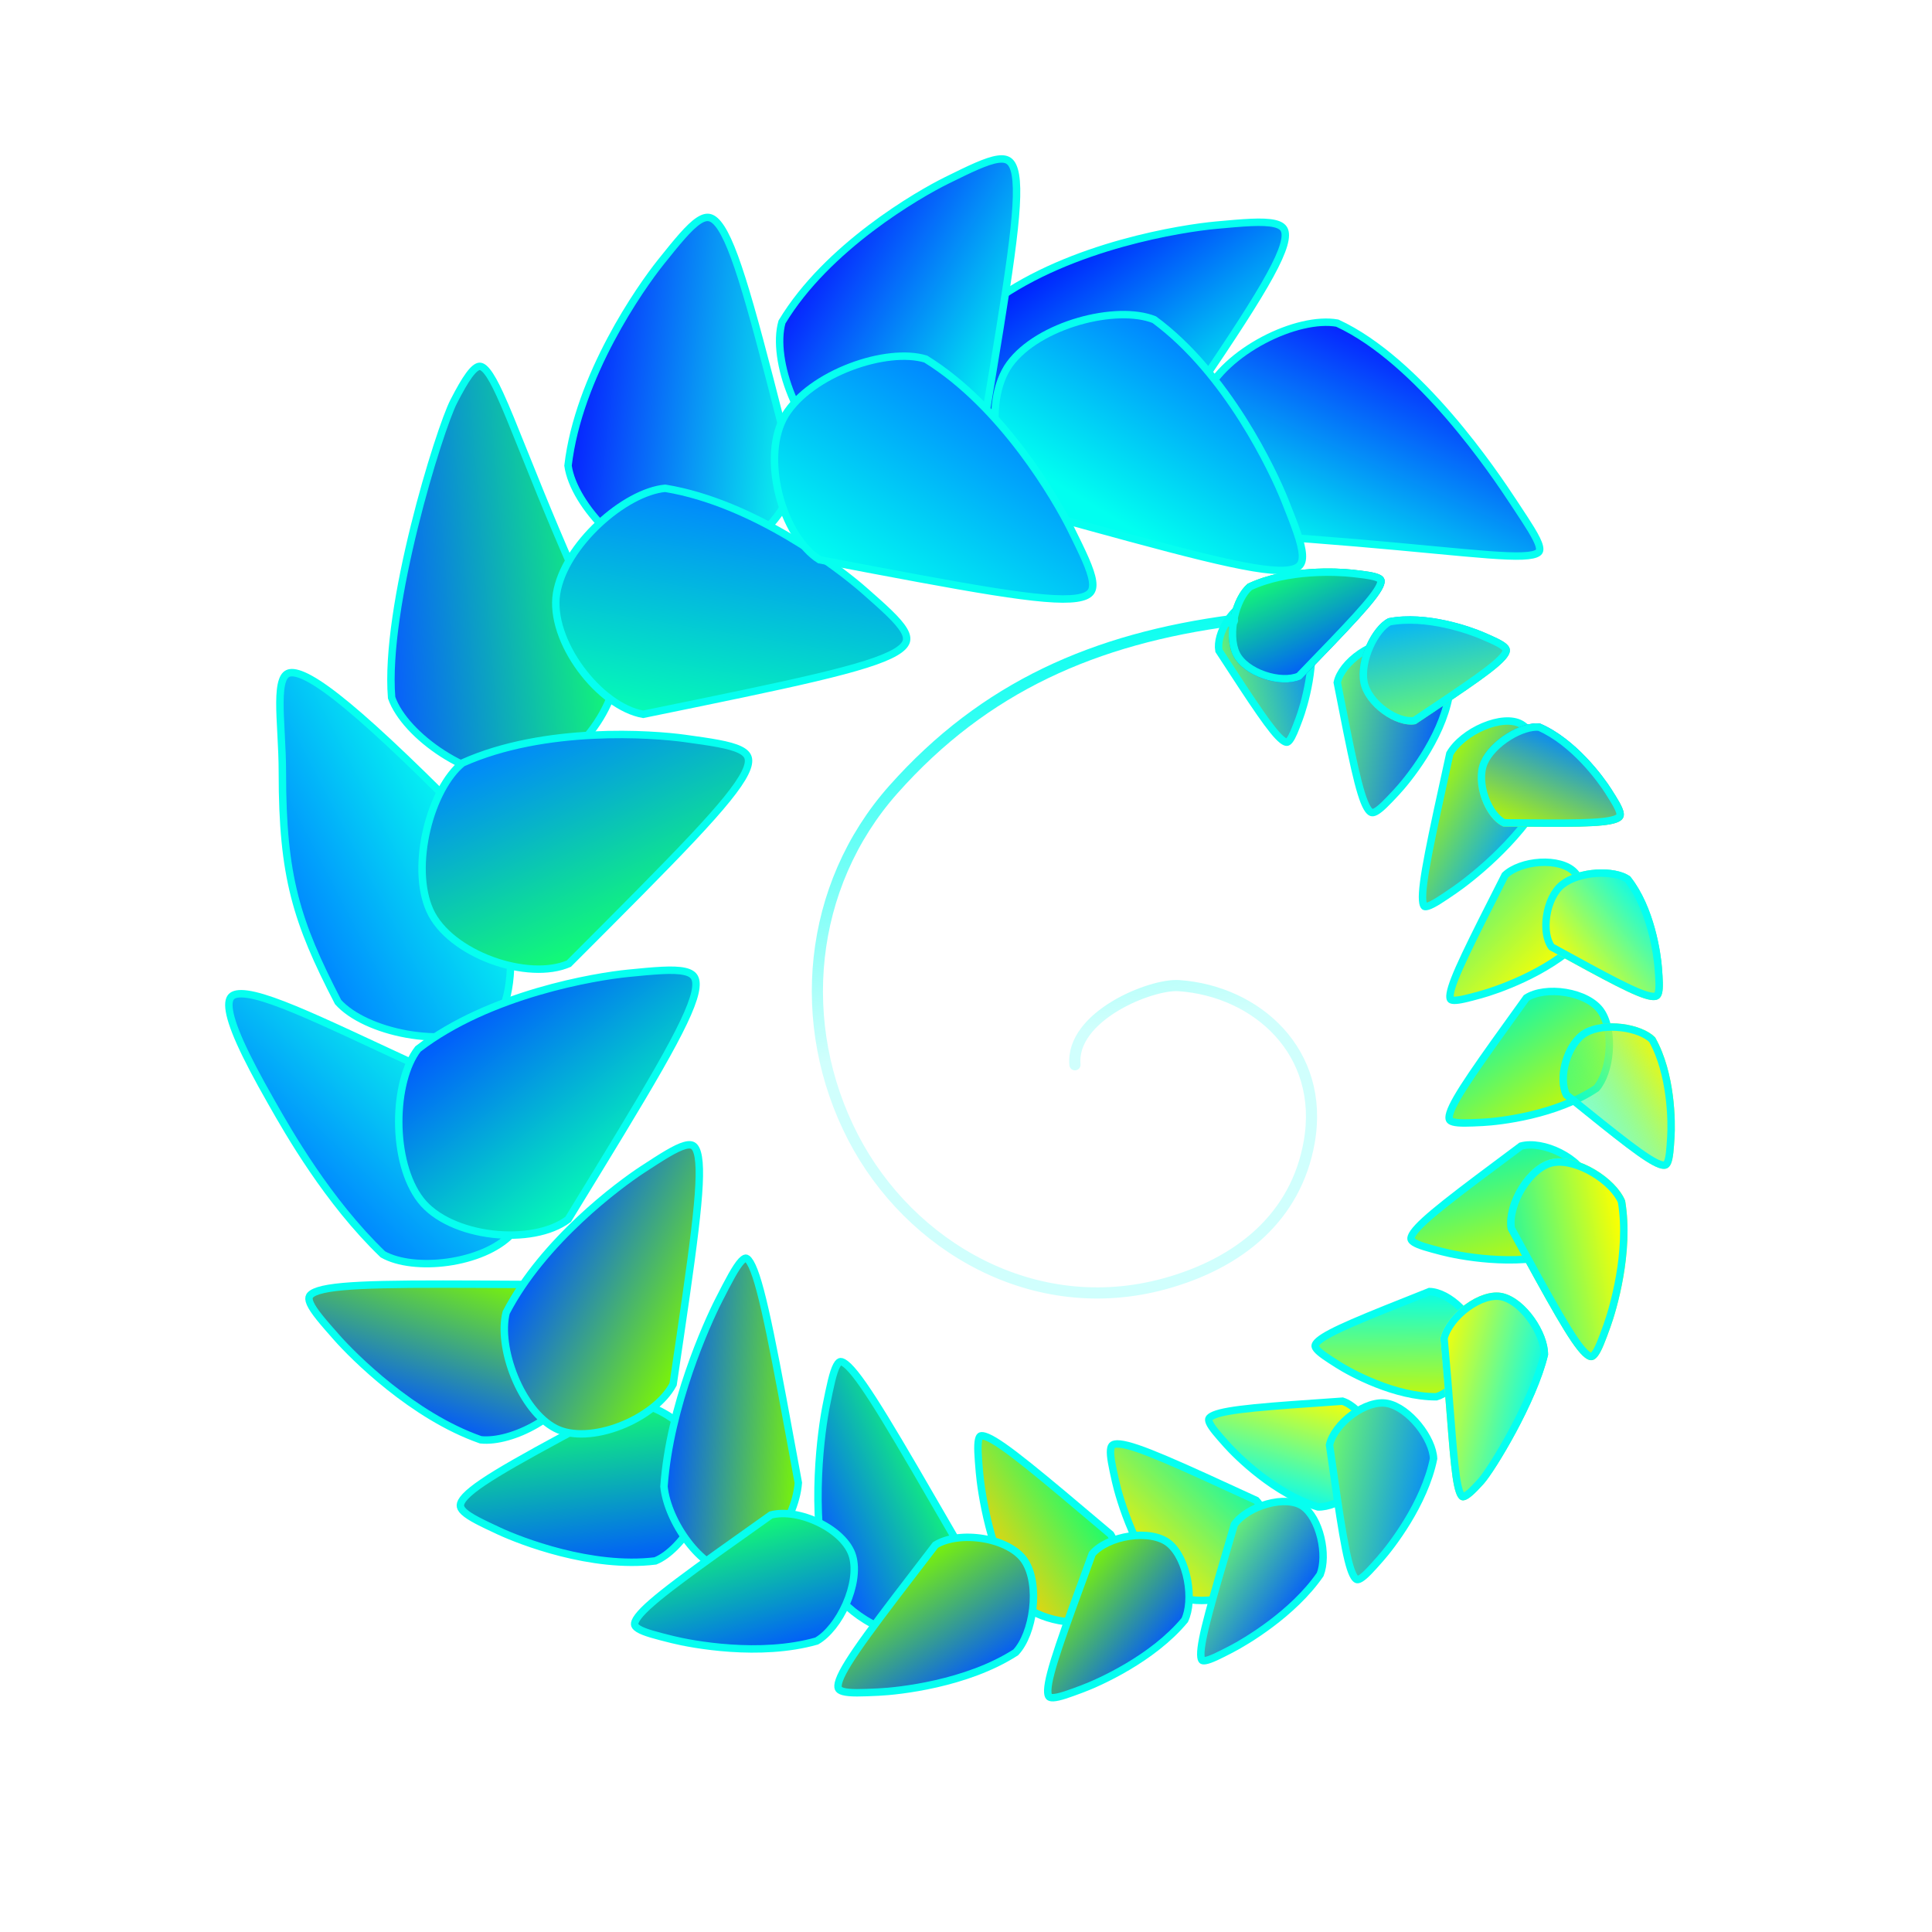 <svg width="520" height="520" viewBox="0 0 520 520" fill="none" xmlns="http://www.w3.org/2000/svg">
<path d="M407.296 135.084C407.664 135.643 408.02 136.184 408.365 136.707C409.836 138.938 411.091 140.839 412.08 142.468C413.314 144.5 414.06 145.991 414.317 147.077C414.442 147.607 414.431 147.961 414.363 148.2C414.303 148.415 414.177 148.607 413.909 148.794C413.29 149.225 412.032 149.547 409.747 149.641C405.253 149.826 397.695 149.121 385.986 148.014L385.546 147.973C373.958 146.877 358.451 145.411 338.119 144.067C332.79 141.549 327.96 135.216 325.136 127.867C322.285 120.448 321.604 112.321 324.26 106.51C326.945 100.634 333.117 95.221 340.111 91.529C347.065 87.858 354.579 86.022 359.93 86.968C370.933 92.032 381.567 102.196 390.087 112.083C398.616 121.983 404.94 131.502 407.296 135.084Z" fill="url(#paint0_linear)" stroke="#06FFF0" stroke-width="2"/>
<path d="M327.273 60.609C330.91 60.275 334.059 59.986 336.712 59.871C339.379 59.756 341.459 59.823 342.982 60.164C344.499 60.504 345.279 61.071 345.644 61.812C346.033 62.601 346.098 63.87 345.496 65.944C344.293 70.085 340.689 76.588 334.232 86.631C327.816 96.609 318.664 109.965 306.449 127.785C301.338 131.398 293.113 132.714 285.091 131.747C276.987 130.769 269.444 127.508 265.735 122.379C261.981 117.188 260.488 109.087 260.962 101.051C261.432 93.065 263.827 85.429 267.551 81.06C288.449 65.999 318.44 61.421 327.273 60.609Z" fill="url(#paint1_linear)" stroke="#06FFF0" stroke-width="2"/>
<path d="M72.869 296.337C69.261 290.007 66.548 284.833 64.685 280.676C62.813 276.498 61.838 273.429 61.636 271.285C61.536 270.221 61.634 269.458 61.849 268.923C62.052 268.416 62.374 268.073 62.842 267.839C63.875 267.325 65.717 267.3 68.603 267.982C74.288 269.325 82.972 273.129 94.495 278.458C96.997 279.614 99.628 280.841 102.386 282.127C112.242 286.72 123.716 292.068 136.66 297.677C140.311 301.278 142.516 307.827 142.8 314.626C143.087 321.504 141.393 328.285 137.64 332.2C133.835 336.167 127.295 338.758 120.532 339.708C113.816 340.651 107.162 339.938 103.052 337.612C88.21 323.345 77.504 304.496 73.369 297.216C73.19 296.901 73.023 296.607 72.869 296.337Z" fill="url(#paint2_linear)" stroke="#06FFF0" stroke-width="2"/>
<path d="M90.663 360.037C88.853 357.987 87.292 356.218 86.057 354.676C84.812 353.123 83.954 351.868 83.505 350.847C83.057 349.829 83.1 349.241 83.322 348.845C83.574 348.395 84.231 347.866 85.751 347.388C88.774 346.439 94.303 345.959 103.294 345.754C112.208 345.551 124.389 345.619 140.646 345.71C145.034 347.299 149.413 351.648 152.334 356.814C155.297 362.056 156.582 367.819 155.127 372.009C153.646 376.273 149.426 380.417 144.332 383.386C139.284 386.327 133.626 387.97 129.38 387.525C111.024 381.109 95.044 365.001 90.663 360.037Z" fill="url(#paint3_linear)" stroke="#06FFF0" stroke-width="2"/>
<path d="M134.345 412.09C132.06 411.025 130.092 410.107 128.477 409.253C126.852 408.394 125.66 407.638 124.888 406.918C124.125 406.205 123.891 405.639 123.907 405.137C123.925 404.592 124.244 403.831 125.246 402.762C127.255 400.617 131.453 397.808 138.544 393.744C145.566 389.719 155.3 384.53 168.295 377.605C172.371 377.166 177.591 379.159 182.025 382.54C186.521 385.967 189.93 390.608 190.491 395.051C191.061 399.566 189.379 405.133 186.536 409.997C183.716 414.819 179.898 418.703 176.384 420.123C167.825 421.18 158.729 419.837 151.038 417.885C143.319 415.925 137.085 413.368 134.345 412.09Z" fill="url(#paint4_linear)" stroke="#06FFF0" stroke-width="2"/>
<path d="M172.931 314.774C175.494 313.102 177.709 311.657 179.62 310.537C181.544 309.409 183.085 308.654 184.307 308.318C185.525 307.982 186.22 308.115 186.671 308.46C187.172 308.843 187.663 309.696 187.955 311.465C188.537 314.986 188.197 321.204 187.008 331.19C185.829 341.102 183.833 354.589 181.169 372.588C178.699 377.23 173.141 381.399 166.916 383.807C160.61 386.246 153.96 386.751 149.485 384.437C144.94 382.087 140.984 376.712 138.481 370.577C136 364.492 135.058 357.927 136.234 353.263C146.269 333.939 166.718 318.827 172.931 314.774Z" fill="url(#paint5_linear)" stroke="#06FFF0" stroke-width="2"/>
<path d="M193.445 349.959C194.757 347.39 195.892 345.167 196.908 343.363C197.932 341.543 198.792 340.226 199.54 339.426C200.325 338.587 200.702 338.606 200.85 338.652C200.973 338.691 201.184 338.809 201.472 339.154C201.758 339.497 202.075 340.011 202.42 340.743C203.818 343.712 205.33 349.516 207.306 359.073C209.269 368.567 211.669 381.649 214.871 399.104C214.462 404.425 211.732 410.544 208.08 415.286C206.246 417.667 204.21 419.66 202.172 421.016C200.124 422.377 198.155 423.043 196.42 422.921C194.631 422.795 192.684 421.968 190.722 420.56C188.767 419.158 186.853 417.22 185.139 414.97C181.718 410.479 179.2 404.882 178.709 400.098C180.261 378.358 190.263 356.189 193.445 349.959Z" fill="url(#paint6_linear)" stroke="#06FFF0" stroke-width="2"/>
<path d="M222.38 378.334C222.897 375.748 223.344 373.515 223.795 371.675C224.25 369.82 224.691 368.45 225.17 367.553C225.66 366.634 226.033 366.491 226.252 366.483C226.58 366.471 227.232 366.7 228.342 367.772C230.505 369.861 233.591 374.324 238.201 381.862C242.776 389.34 248.788 399.736 256.812 413.611C257.917 418.208 257.075 424.192 254.959 429.314C253.895 431.888 252.529 434.197 250.975 435.967C249.417 437.743 247.72 438.922 246.002 439.352C242.434 440.244 237.543 438.826 232.953 436.009C228.424 433.231 224.459 429.254 222.643 425.379C217.936 406.452 221.129 384.594 222.38 378.334Z" fill="url(#paint7_linear)" stroke="#06FFF0" stroke-width="2"/>
<path d="M263.622 396.292C263.444 394.211 263.291 392.422 263.232 390.925C263.172 389.414 263.212 388.289 263.383 387.51C263.557 386.724 263.803 386.542 263.948 386.485C264.169 386.399 264.695 386.373 265.801 386.848C267.972 387.783 271.431 390.223 276.844 394.557C282.2 398.846 289.368 404.905 298.936 412.994C300.806 416.044 301.496 420.668 300.98 425.05C300.453 429.53 298.718 433.374 296.163 434.992C293.537 436.655 289.333 436.977 285.049 436.175C280.826 435.384 276.814 433.555 274.527 431.237C266.489 418.482 264.052 401.314 263.622 396.292Z" fill="url(#paint8_linear)" stroke="#06FFF0" stroke-width="2"/>
<path d="M254.816 48.553C257.906 47.03 260.579 45.712 262.886 44.716C265.203 43.715 267.074 43.074 268.567 42.86C270.047 42.648 271.007 42.877 271.676 43.432C272.375 44.013 272.966 45.12 273.304 47.132C273.984 51.173 273.533 58.105 272.041 69.134C270.559 80.084 268.075 94.93 264.757 114.743C261.766 119.591 255.066 123.511 247.541 125.366C239.944 127.24 231.847 126.924 226.354 123.641C220.8 120.321 216.046 113.673 213.072 106.439C210.115 99.246 209.028 91.742 210.469 86.676C216.534 76.578 225.707 67.984 234.349 61.433C243.016 54.862 251.089 50.39 254.816 48.553Z" fill="url(#paint9_linear)" stroke="#06FFF0" stroke-width="2"/>
<path d="M300.245 398.663C299.806 396.702 299.431 395.019 299.185 393.592C298.938 392.153 298.839 391.057 298.916 390.251C298.991 389.455 299.219 389.107 299.472 388.927C299.761 388.721 300.333 388.553 301.474 388.672C303.765 388.912 307.543 390.209 313.548 392.753C319.48 395.265 327.457 398.934 338.108 403.835C340.299 406.162 341.562 410.352 341.585 414.741C341.608 419.209 340.346 423.53 337.879 425.963C335.361 428.445 331.092 430.043 326.673 430.574C322.303 431.099 318.068 430.547 315.52 429.044C310.733 424.154 307.181 417.779 304.687 411.987C302.18 406.168 300.767 401.002 300.245 398.663Z" fill="url(#paint10_linear)" stroke="#06FFF0" stroke-width="2"/>
<path d="M330.128 388.793C328.955 387.476 327.952 386.349 327.158 385.363C326.356 384.368 325.822 383.581 325.544 382.949C325.271 382.325 325.312 382.008 325.405 381.816C325.518 381.582 325.849 381.231 326.768 380.848C328.612 380.081 332.051 379.494 337.754 378.926C343.378 378.366 351.064 377.835 361.329 377.128C363.96 377.986 366.687 380.629 368.561 383.952C370.474 387.345 371.326 391.139 370.481 393.98C369.615 396.891 367.04 399.877 363.881 402.123C360.763 404.34 357.306 405.673 354.744 405.596C349.005 403.864 343.577 400.487 339.202 397.109C334.802 393.712 331.522 390.358 330.128 388.793Z" fill="url(#paint11_linear)" stroke="#06FFF0" stroke-width="2"/>
<path d="M371.494 419.55C370.312 420.887 369.299 422.032 368.406 422.949C367.504 423.875 366.783 424.504 366.193 424.855C365.608 425.202 365.322 425.177 365.166 425.117C364.957 425.036 364.594 424.751 364.148 423.844C363.259 422.037 362.42 418.581 361.425 412.818C360.443 407.131 359.328 399.333 357.84 388.919C358.466 386.107 360.831 383.025 363.903 380.757C367.044 378.438 370.633 377.181 373.415 377.735C376.272 378.305 379.351 380.601 381.773 383.589C384.161 386.535 385.731 389.935 385.854 392.582C383.377 404.792 374.341 416.331 371.494 419.55Z" fill="url(#paint12_linear)" stroke="#06FFF0" stroke-width="2"/>
<path d="M360.088 367.284C358.681 366.39 357.48 365.626 356.503 364.934C355.517 364.236 354.831 363.658 354.414 363.152C354.005 362.656 353.952 362.348 353.984 362.136C354.022 361.884 354.221 361.468 354.93 360.858C356.36 359.629 359.262 358.112 364.205 355.968C369.073 353.855 375.789 351.186 384.761 347.623C387.304 347.684 390.432 349.352 393.004 351.908C395.63 354.518 397.426 357.807 397.445 360.697C397.463 363.658 395.974 367.167 393.767 370.148C391.588 373.092 388.878 375.294 386.598 375.945C381.021 375.955 375.269 374.354 370.448 372.451C365.598 370.537 361.757 368.345 360.088 367.284Z" fill="url(#paint13_linear)" stroke="#06FFF0" stroke-width="2"/>
<path d="M349.665 193.486C349.135 194.897 348.683 196.1 348.254 197.089C347.82 198.089 347.441 198.793 347.081 199.244C346.728 199.685 346.493 199.761 346.345 199.769C346.156 199.779 345.778 199.696 345.119 199.181C343.791 198.143 341.935 195.851 339.147 191.847C336.405 187.909 332.838 182.433 328.073 175.116C327.676 172.878 328.561 169.832 330.328 167.105C332.137 164.313 334.681 162.151 337.179 161.622C339.747 161.078 343.079 161.758 346.092 163.175C349.062 164.572 351.468 166.564 352.447 168.444C353.467 173.377 353.108 178.756 352.316 183.371C351.518 188.017 350.292 191.817 349.665 193.486Z" fill="url(#paint14_linear)" stroke="#06FFF0" stroke-width="2"/>
<path d="M391.422 239.603C389.791 240.72 388.389 241.68 387.188 242.427C385.974 243.182 385.038 243.67 384.334 243.89C383.615 244.115 383.412 243.98 383.353 243.93C383.224 243.819 382.976 243.432 382.895 242.294C382.737 240.078 383.263 236.098 384.513 229.623C385.748 223.217 387.664 214.496 390.222 202.853C391.926 199.892 395.422 197.172 399.227 195.555C403.13 193.897 406.982 193.55 409.347 194.868C411.789 196.229 413.834 199.502 415.001 203.398C416.149 207.229 416.358 211.375 415.433 214.334C408.396 226.895 395.356 236.908 391.422 239.603Z" fill="url(#paint15_linear)" stroke="#06FFF0" stroke-width="2"/>
<path d="M375.764 213.305C374.555 214.595 373.521 215.699 372.605 216.582C371.682 217.473 370.939 218.08 370.321 218.419C369.715 218.752 369.363 218.756 369.122 218.672C368.845 218.576 368.439 218.272 367.938 217.408C366.927 215.668 365.907 212.338 364.632 206.769C363.375 201.279 361.898 193.753 359.926 183.701C360.487 181.039 362.857 178.09 366.041 175.904C369.289 173.674 373.095 172.437 376.144 172.989C379.261 173.553 382.649 175.803 385.339 178.693C387.996 181.548 389.779 184.819 390.013 187.342C388.933 193.168 386.129 198.857 383.196 203.513C380.245 208.196 377.201 211.771 375.764 213.305Z" fill="url(#paint16_linear)" stroke="#06FFF0" stroke-width="2"/>
<path d="M399.083 302.079C397.208 302.173 395.601 302.253 394.252 302.255C392.89 302.256 391.877 302.175 391.163 301.983C390.458 301.793 390.217 301.543 390.119 301.329C390 301.07 389.941 300.552 390.259 299.534C390.894 297.497 392.768 294.268 396.196 289.2C399.579 284.197 404.395 277.514 410.827 268.59C413.349 266.968 417.4 266.473 421.406 267.132C425.493 267.804 429.183 269.618 430.932 272.203C432.723 274.85 433.405 278.953 433.083 283.047C432.764 287.09 431.489 290.841 429.657 292.916C418.89 300.147 403.6 301.853 399.083 302.079Z" fill="url(#paint17_linear)" stroke="#06FFF0" stroke-width="2"/>
<path d="M388.102 336.86C386.286 336.385 384.73 335.978 383.443 335.573C382.144 335.164 381.202 334.782 380.579 334.383C379.964 333.99 379.81 333.679 379.78 333.445C379.745 333.163 379.845 332.651 380.454 331.776C381.674 330.025 384.433 327.51 389.228 323.709C393.961 319.957 400.565 315.035 409.386 308.463C412.279 307.675 416.291 308.423 419.913 310.257C423.608 312.129 426.581 314.97 427.47 317.962C428.381 321.025 427.795 325.143 426.255 328.95C424.734 332.709 422.389 335.902 420.016 337.33C407.572 340.983 392.478 338.005 388.102 336.86Z" fill="url(#paint18_linear)" stroke="#06FFF0" stroke-width="2"/>
<path d="M398.515 267.725C396.82 268.187 395.37 268.582 394.143 268.855C392.903 269.131 391.977 269.262 391.315 269.234C390.653 269.206 390.473 269.035 390.406 268.936C390.302 268.784 390.17 268.377 390.33 267.394C390.646 265.449 391.936 262.184 394.407 256.955C396.845 251.794 400.371 244.841 405.081 235.556C407.176 233.585 410.803 232.328 414.519 232.111C418.325 231.888 421.857 232.773 423.724 234.677C425.647 236.638 426.79 240.125 427.021 243.847C427.248 247.513 426.572 251.121 425.167 253.351C416.291 262.001 402.592 266.612 398.515 267.725Z" fill="url(#paint19_linear)" stroke="#06FFF0" stroke-width="2"/>
<g filter="url(#filter0_d)">
<path d="M399.358 395.35C389.725 406.065 391.603 399.275 387.656 356.144C389.178 349.634 398.388 342.634 404.513 344.066C410.637 345.498 416.76 354.558 416.674 360.641C413.686 373.418 402.307 392.07 399.358 395.35Z" fill="url(#paint20_linear)"/>
<path d="M398.615 394.681C397.416 396.015 396.427 397.041 395.6 397.753C394.741 398.491 394.19 398.77 393.865 398.822C393.737 398.842 393.669 398.823 393.618 398.797C393.554 398.766 393.439 398.683 393.29 398.464C392.975 398 392.655 397.144 392.353 395.73C391.755 392.933 391.323 388.447 390.792 381.892C390.659 380.252 390.52 378.486 390.371 376.589C389.93 370.978 389.398 364.224 388.667 356.219C389.404 353.32 391.858 350.196 394.949 347.934C398.113 345.618 401.642 344.422 404.285 345.04C407.007 345.677 409.887 348.076 412.108 351.19C414.296 354.258 415.677 357.785 415.675 360.521C414.197 366.759 410.676 374.472 407.121 381.083C403.535 387.751 400.001 393.139 398.615 394.681Z" stroke="#06FFF0" stroke-width="2"/>
</g>
<g filter="url(#filter1_d)">
<path d="M433.444 353.195C428.131 367.833 428.131 367.833 405.806 326.932C404.603 319.866 411.059 309.074 417.933 307.904C424.806 306.734 434.912 313.093 437.403 319.132C439.763 333.001 435.071 348.715 433.444 353.195Z" fill="url(#paint21_linear)"/>
<path d="M432.504 352.854C431.838 354.691 431.265 356.267 430.724 357.561C430.178 358.868 429.696 359.807 429.232 360.407C428.771 361.005 428.459 361.104 428.257 361.102C427.995 361.1 427.502 360.934 426.693 360.165C425.087 358.639 422.895 355.392 419.659 349.845C416.461 344.365 412.309 336.759 406.766 326.604C406.286 323.42 407.477 319.286 409.689 315.736C411.947 312.112 415.074 309.405 418.1 308.89C421.204 308.362 425.2 309.534 428.8 311.674C432.353 313.787 435.275 316.697 436.436 319.412C438.707 332.99 434.112 348.426 432.504 352.854Z" stroke="#06FFF0" stroke-width="2"/>
</g>
<g filter="url(#filter2_d)">
<path d="M450.707 302.106C449.909 314.831 449.909 314.831 420.848 291.343C418.062 286.424 420.787 276.218 426.279 273.107C431.772 269.996 441.876 271.494 445.489 275.223C450.957 284.879 450.952 298.211 450.707 302.106Z" fill="url(#paint22_linear)"/>
<path d="M449.709 302.044C449.609 303.642 449.523 305.006 449.393 306.147C449.262 307.3 449.094 308.143 448.862 308.726C448.635 309.296 448.404 309.479 448.217 309.551C447.994 309.635 447.556 309.667 446.715 309.364C445.015 308.751 442.384 307.045 438.265 303.926C434.21 300.856 428.824 296.504 421.63 290.69C420.51 288.552 420.46 285.17 421.42 281.823C422.401 278.401 424.342 275.354 426.772 273.977C429.263 272.567 432.92 272.155 436.467 272.592C439.967 273.024 443.079 274.246 444.683 275.831C447.285 280.478 448.611 286.031 449.249 290.954C449.891 295.908 449.828 300.15 449.709 302.044Z" stroke="#06FFF0" stroke-width="2"/>
</g>
<g filter="url(#filter3_d)">
<path d="M447.328 256.537C448.206 268.786 448.206 268.786 416.935 251.646C413.59 247.465 414.91 237.267 419.84 233.324C424.769 229.381 434.774 228.996 438.767 231.896C445.332 240.104 447.059 252.788 447.328 256.537Z" fill="url(#paint23_linear)"/>
<path d="M446.33 256.609C446.441 258.148 446.534 259.459 446.557 260.567C446.579 261.685 446.526 262.513 446.377 263.107C446.232 263.686 446.029 263.916 445.837 264.029C445.619 264.156 445.193 264.261 444.346 264.125C442.625 263.848 439.857 262.701 435.451 260.471C431.12 258.279 425.331 255.108 417.599 250.87C416.267 249.064 415.778 245.892 416.274 242.542C416.781 239.119 418.268 235.862 420.464 234.105C422.712 232.307 426.219 231.261 429.717 231.042C433.171 230.825 436.33 231.431 438.073 232.63C441.186 236.569 443.188 241.595 444.445 246.154C445.71 250.747 446.2 254.789 446.33 256.609Z" stroke="#06FFF0" stroke-width="2"/>
</g>
<g filter="url(#filter4_d)">
<path d="M433.714 208.406C440.279 218.784 440.279 218.784 404.62 218.465C399.696 216.362 396.038 206.752 398.518 200.947C400.997 195.142 409.631 190.072 414.521 190.74C424.186 194.869 431.705 205.23 433.714 208.406Z" fill="url(#paint24_linear)"/>
<path d="M432.869 208.941C433.694 210.245 434.397 211.356 434.94 212.322C435.488 213.296 435.833 214.051 435.982 214.645C436.128 215.223 436.058 215.523 435.942 215.712C435.81 215.928 435.485 216.222 434.674 216.502C433.026 217.072 430.045 217.37 425.109 217.488C420.256 217.604 413.656 217.546 404.839 217.467C402.811 216.506 400.88 213.942 399.733 210.756C398.562 207.5 398.332 203.926 399.437 201.34C400.568 198.693 403.163 196.113 406.142 194.266C409.083 192.443 412.153 191.483 414.257 191.715C418.862 193.714 423.002 197.196 426.265 200.62C429.551 204.069 431.894 207.399 432.869 208.941Z" stroke="#06FFF0" stroke-width="2"/>
</g>
<g filter="url(#filter5_d)">
<path d="M399.444 166.218C410.708 171.11 410.708 171.11 381.04 190.895C375.785 191.924 367.357 186.033 366.144 179.839C364.93 173.644 369.22 164.597 373.64 162.4C383.954 160.38 395.997 164.721 399.444 166.218Z" fill="url(#paint25_linear)"/>
<path d="M399.046 167.135C400.461 167.75 401.667 168.274 402.659 168.767C403.661 169.264 404.37 169.695 404.828 170.102C405.273 170.499 405.384 170.785 405.395 171.007C405.407 171.26 405.303 171.686 404.79 172.373C403.748 173.771 401.45 175.694 397.434 178.567C393.486 181.391 387.995 185.054 380.659 189.946C378.442 190.292 375.404 189.257 372.664 187.267C369.865 185.233 367.666 182.407 367.125 179.646C366.572 176.822 367.268 173.229 368.693 170.027C370.1 166.865 372.099 164.345 373.969 163.355C378.901 162.419 384.283 162.971 388.906 163.968C393.563 164.972 397.372 166.409 399.046 167.135Z" stroke="#06FFF0" stroke-width="2"/>
</g>
<g filter="url(#filter6_d)">
<path d="M364.155 149.333C377.248 150.842 377.248 150.842 350.196 178.818C344.841 181.352 334.536 178.042 331.836 172.336C329.135 166.63 331.639 156.535 335.84 153.102C346.35 148.127 360.147 148.871 364.155 149.333Z" fill="url(#paint26_linear)"/>
<path d="M364.04 150.327C365.685 150.516 367.09 150.678 368.26 150.872C369.443 151.069 370.302 151.285 370.886 151.552C371.459 151.815 371.614 152.054 371.665 152.227C371.727 152.444 371.724 152.883 371.326 153.723C370.528 155.408 368.508 157.971 364.891 161.948C361.327 165.866 356.31 171.056 349.608 177.987C347.258 179.019 343.724 178.875 340.344 177.72C336.888 176.54 333.927 174.417 332.739 171.908C331.521 169.334 331.438 165.635 332.226 162.083C333.004 158.579 334.567 155.493 336.381 153.952C341.455 151.577 347.345 150.547 352.507 150.176C357.701 149.803 362.089 150.102 364.04 150.327Z" stroke="#06FFF0" stroke-width="2"/>
</g>
<path d="M331.362 443.889C329.761 444.714 328.389 445.421 327.218 445.957C326.034 446.5 325.134 446.83 324.469 446.944C323.8 447.06 323.604 446.922 323.534 446.852C323.413 446.731 323.207 446.356 323.192 445.33C323.163 443.31 323.87 439.763 325.401 434.005C326.913 428.32 329.19 420.608 332.231 410.31C333.975 407.867 337.375 405.824 341.034 404.808C344.783 403.767 348.439 403.901 350.615 405.394C352.859 406.935 354.609 410.168 355.495 413.844C356.368 417.462 356.336 421.229 355.325 423.776C348.026 434.346 335.216 441.902 331.362 443.889Z" fill="url(#paint27_linear)" stroke="#06FFF0" stroke-width="2"/>
<path d="M180.946 441.281C178.756 440.735 176.874 440.264 175.317 439.795C173.747 439.322 172.593 438.874 171.826 438.398C171.063 437.925 170.851 437.533 170.816 437.214C170.776 436.837 170.934 436.199 171.71 435.156C173.257 433.079 176.696 430.115 182.604 425.665C188.451 421.26 196.604 415.48 207.488 407.765C211.109 406.79 216.044 407.672 220.429 409.816C224.891 411.997 228.46 415.325 229.475 418.855C230.511 422.459 229.686 427.298 227.712 431.766C225.758 436.185 222.796 439.98 219.806 441.684C204.542 446.031 186.234 442.601 180.946 441.281Z" fill="url(#paint28_linear)" stroke="#06FFF0" stroke-width="2"/>
<path d="M236.447 455.428C234.211 455.53 232.289 455.618 230.676 455.614C229.05 455.61 227.825 455.511 226.959 455.275C226.098 455.041 225.779 454.727 225.651 454.427C225.5 454.076 225.464 453.421 225.894 452.206C226.749 449.782 229.139 445.973 233.434 440.037C237.684 434.164 243.716 426.32 251.769 415.848C254.91 413.89 259.84 413.324 264.624 414.121C269.491 414.932 273.854 417.093 275.854 420.178C277.895 423.328 278.533 428.188 277.972 433.017C277.417 437.794 275.722 442.259 273.393 444.736C260.203 453.235 241.847 455.18 236.447 455.428Z" fill="url(#paint29_linear)" stroke="#06FFF0" stroke-width="2"/>
<path d="M291.3 454.555C289.488 455.231 287.934 455.81 286.611 456.233C285.275 456.659 284.258 456.897 283.505 456.932C282.757 456.967 282.471 456.796 282.333 456.635C282.158 456.431 281.96 455.949 282.002 454.848C282.086 452.655 283.07 448.914 285.087 442.903C287.079 436.964 290.031 428.939 293.973 418.225C296.032 415.826 299.896 414.073 304.002 413.466C308.193 412.846 312.278 413.469 314.66 415.432C317.102 417.444 318.856 421.224 319.624 425.32C320.382 429.364 320.128 433.437 318.868 436.053C310.219 446.486 295.666 452.926 291.3 454.555Z" fill="url(#paint30_linear)" stroke="#06FFF0" stroke-width="2"/>
<path d="M76 208C76 204.459 75.827 200.989 75.658 197.782C75.648 197.602 75.639 197.423 75.63 197.245C75.471 194.236 75.326 191.486 75.337 189.106C75.35 186.565 75.543 184.562 76.028 183.169C76.498 181.821 77.165 181.22 78.099 181.078C79.179 180.915 80.882 181.314 83.497 182.766C86.074 184.196 89.378 186.558 93.596 190.054C102.009 197.027 113.932 208.405 130.771 225.592C133.567 231.076 136.508 242.326 137.273 253.024C137.658 258.406 137.486 263.574 136.502 267.748C135.512 271.948 133.751 274.939 131.131 276.297C125.394 279.27 117.198 279.729 109.414 278.325C101.676 276.929 94.627 273.744 90.996 269.701C85.352 258.8 81.619 250.361 79.286 241.191C76.945 231.991 76 222.004 76 208Z" fill="url(#paint31_linear)" stroke="#06FFF0" stroke-width="2"/>
<path d="M169.064 261.963C172.567 261.617 175.598 261.319 178.159 261.195C180.732 261.07 182.746 261.126 184.239 261.455C185.72 261.781 186.529 262.337 186.94 263.089C187.372 263.88 187.505 265.136 187.048 267.168C186.13 271.242 183.03 277.651 177.372 287.568C171.752 297.415 163.684 310.598 152.916 328.189C148.208 331.737 140.356 333.069 132.537 332.154C124.643 331.23 117.131 328.055 113.221 323.002C109.266 317.893 107.342 309.913 107.324 302.003C107.307 294.14 109.173 286.634 112.499 282.336C122.122 274.917 134.1 270.031 144.783 266.894C155.495 263.748 164.839 262.38 169.064 261.963Z" fill="url(#paint32_linear)" stroke="#06FFF0" stroke-width="2"/>
<path d="M122.123 108.054C123.73 104.937 125.059 102.596 126.228 100.999C127.435 99.347 128.306 98.726 128.923 98.619C129.411 98.535 130.088 98.736 131.097 99.986C132.091 101.217 133.198 103.219 134.522 106.087C136.255 109.838 138.29 114.913 140.883 121.378C142.25 124.785 143.772 128.579 145.486 132.769C150.425 144.844 156.933 160.136 165.859 178.757C166.281 184.637 163.134 191.953 158.118 198.021C153.053 204.147 146.307 208.728 139.941 209.267C133.503 209.812 125.758 207.092 119.108 202.81C112.497 198.553 107.209 192.908 105.406 187.782C104.411 175.641 107.581 157.662 111.538 141.658C113.518 133.65 115.686 126.172 117.603 120.223C119.529 114.248 121.18 109.882 122.123 108.054Z" fill="url(#paint33_linear)" stroke="#06FFF0" stroke-width="2"/>
<path d="M184.257 198.738C187.743 199.219 190.76 199.636 193.279 200.113C195.81 200.592 197.756 201.117 199.131 201.785C200.495 202.448 201.152 203.177 201.376 204.005C201.611 204.875 201.448 206.127 200.528 207.996C198.686 211.743 194.176 217.252 186.359 225.574C178.597 233.838 167.674 244.774 153.098 259.366C147.693 261.718 139.747 261.181 132.357 258.466C124.896 255.725 118.333 250.884 115.71 245.059C113.057 239.168 113.048 230.959 114.877 223.264C116.695 215.614 120.262 208.751 124.498 205.347C135.587 200.379 148.374 198.424 159.495 197.866C170.646 197.307 180.05 198.157 184.257 198.738Z" fill="url(#paint34_linear)" stroke="#06FFF0" stroke-width="2"/>
<path d="M177.812 70.612C180.011 67.864 181.914 65.486 183.614 63.566C185.322 61.638 186.769 60.235 188.047 59.397C189.315 58.564 190.278 58.374 191.103 58.605C191.971 58.848 192.963 59.63 194.097 61.377C196.372 64.879 198.794 71.574 201.939 82.549C205.062 93.448 208.861 108.43 213.93 128.423C213.182 134.27 208.651 140.82 202.535 145.777C196.36 150.781 188.842 153.939 182.494 153.21C176.076 152.472 169.02 148.275 163.348 142.763C157.708 137.284 153.64 130.706 152.886 125.324C154.297 113.255 159.166 101.271 164.383 91.434C169.613 81.57 175.159 73.927 177.812 70.612Z" fill="url(#paint35_linear)" stroke="#06FFF0" stroke-width="2"/>
<path d="M232.528 158.861C235.171 161.186 237.457 163.197 239.296 164.984C241.144 166.779 242.477 168.29 243.256 169.605C244.029 170.911 244.174 171.881 243.904 172.696C243.621 173.551 242.794 174.505 240.996 175.558C237.393 177.667 230.592 179.776 219.483 182.408C208.45 185.021 193.308 188.121 173.102 192.256C167.296 191.237 160.963 186.407 156.296 180.067C151.583 173.666 148.778 166.009 149.802 159.703C150.837 153.325 155.357 146.472 161.126 141.062C166.861 135.683 173.621 131.924 179.032 131.421C191.022 133.391 202.768 138.812 212.352 144.479C221.962 150.162 229.339 156.057 232.528 158.861Z" fill="url(#paint36_linear)" stroke="#06FFF0" stroke-width="2"/>
<path d="M345.862 134.79C347.16 138.062 348.283 140.892 349.109 143.319C349.939 145.758 350.441 147.71 350.537 149.236C350.632 150.749 350.321 151.68 349.711 152.283C349.069 152.916 347.899 153.391 345.82 153.511C341.651 153.753 334.635 152.542 323.542 149.839C312.527 147.154 297.63 143.036 277.751 137.539C273.041 133.993 269.595 126.813 268.317 119.045C267.028 111.202 268.008 103.106 271.785 97.953C275.605 92.742 282.744 88.691 290.342 86.493C297.895 84.306 305.625 84.03 310.674 86.04C320.46 93.243 328.46 103.408 334.423 112.812C340.402 122.24 344.295 130.843 345.862 134.79Z" fill="url(#paint37_linear)" stroke="#06FFF0" stroke-width="2"/>
<path d="M288.208 142.358C289.769 145.513 291.119 148.242 292.14 150.594C293.166 152.957 293.825 154.862 294.045 156.374C294.264 157.875 294.029 158.828 293.471 159.479C292.883 160.163 291.756 160.731 289.693 161.021C285.558 161.602 278.466 160.967 267.19 159.177C255.993 157.4 240.809 154.511 220.548 150.653C215.565 147.504 211.544 140.629 209.637 132.991C207.712 125.279 208.028 117.13 211.373 111.687C214.755 106.182 221.54 101.562 228.933 98.75C236.283 95.956 243.964 95.049 249.16 96.641C259.501 103.022 268.304 112.5 275.014 121.386C281.742 130.295 286.325 138.552 288.208 142.358Z" fill="url(#paint38_linear)" stroke="#06FFF0" stroke-width="2"/>
<path d="M331.742 167C294.676 171.892 265.016 184.833 240.444 212.505C217.389 238.47 213.904 275.824 229.633 306.174C244.88 335.594 278.395 355.115 313.405 345.546C333.664 340.009 348.825 327.52 352.378 307.387C356.65 283.18 338.265 266.735 317.289 265.285C309.802 264.767 288.157 273.475 289.322 286.579" stroke="url(#paint39_linear)" stroke-width="3" stroke-linecap="round" stroke-linejoin="round"/>
<defs>
<filter id="filter0_d" x="374.279" y="340.955" width="49.439" height="69.958" filterUnits="userSpaceOnUse" color-interpolation-filters="sRGB">
<feFlood flood-opacity="0" result="BackgroundImageFix"/>
<feColorMatrix in="SourceAlpha" type="matrix" values="0 0 0 0 0 0 0 0 0 0 0 0 0 0 0 0 0 0 127 0"/>
<feOffset dy="4"/>
<feGaussianBlur stdDeviation="2"/>
<feColorMatrix type="matrix" values="0 0 0 0 0 0 0 0 0 0 0 0 0 0 0 0 0 0 0.25 0"/>
<feBlend mode="normal" in2="BackgroundImageFix" result="effect1_dropShadow"/>
<feBlend mode="normal" in="SourceGraphic" in2="effect1_dropShadow" result="shape"/>
</filter>
<filter id="filter1_d" x="399" y="305" width="49.256" height="67.849" filterUnits="userSpaceOnUse" color-interpolation-filters="sRGB">
<feFlood flood-opacity="0" result="BackgroundImageFix"/>
<feColorMatrix in="SourceAlpha" type="matrix" values="0 0 0 0 0 0 0 0 0 0 0 0 0 0 0 0 0 0 127 0"/>
<feOffset dy="4"/>
<feGaussianBlur stdDeviation="2"/>
<feColorMatrix type="matrix" values="0 0 0 0 0 0 0 0 0 0 0 0 0 0 0 0 0 0 0.25 0"/>
<feBlend mode="normal" in2="BackgroundImageFix" result="effect1_dropShadow"/>
<feBlend mode="normal" in="SourceGraphic" in2="effect1_dropShadow" result="shape"/>
</filter>
<filter id="filter2_d" x="410.347" y="265.384" width="55.02" height="60.358" filterUnits="userSpaceOnUse" color-interpolation-filters="sRGB">
<feFlood flood-opacity="0" result="BackgroundImageFix"/>
<feColorMatrix in="SourceAlpha" type="matrix" values="0 0 0 0 0 0 0 0 0 0 0 0 0 0 0 0 0 0 127 0"/>
<feOffset dy="4"/>
<feGaussianBlur stdDeviation="2"/>
<feColorMatrix type="matrix" values="0 0 0 0 0 0 0 0 0 0 0 0 0 0 0 0 0 0 0.25 0"/>
<feBlend mode="normal" in2="BackgroundImageFix" result="effect1_dropShadow"/>
<feBlend mode="normal" in="SourceGraphic" in2="effect1_dropShadow" result="shape"/>
</filter>
<filter id="filter3_d" x="405.131" y="223.534" width="56.698" height="58.548" filterUnits="userSpaceOnUse" color-interpolation-filters="sRGB">
<feFlood flood-opacity="0" result="BackgroundImageFix"/>
<feColorMatrix in="SourceAlpha" type="matrix" values="0 0 0 0 0 0 0 0 0 0 0 0 0 0 0 0 0 0 127 0"/>
<feOffset dy="4"/>
<feGaussianBlur stdDeviation="2"/>
<feColorMatrix type="matrix" values="0 0 0 0 0 0 0 0 0 0 0 0 0 0 0 0 0 0 0.25 0"/>
<feBlend mode="normal" in2="BackgroundImageFix" result="effect1_dropShadow"/>
<feBlend mode="normal" in="SourceGraphic" in2="effect1_dropShadow" result="shape"/>
</filter>
<filter id="filter4_d" x="389.131" y="186.534" width="57.454" height="51.217" filterUnits="userSpaceOnUse" color-interpolation-filters="sRGB">
<feFlood flood-opacity="0" result="BackgroundImageFix"/>
<feColorMatrix in="SourceAlpha" type="matrix" values="0 0 0 0 0 0 0 0 0 0 0 0 0 0 0 0 0 0 127 0"/>
<feOffset dy="4"/>
<feGaussianBlur stdDeviation="2"/>
<feColorMatrix type="matrix" values="0 0 0 0 0 0 0 0 0 0 0 0 0 0 0 0 0 0 0.25 0"/>
<feBlend mode="normal" in2="BackgroundImageFix" result="effect1_dropShadow"/>
<feBlend mode="normal" in="SourceGraphic" in2="effect1_dropShadow" result="shape"/>
</filter>
<filter id="filter5_d" x="359.131" y="156.534" width="54.105" height="44.762" filterUnits="userSpaceOnUse" color-interpolation-filters="sRGB">
<feFlood flood-opacity="0" result="BackgroundImageFix"/>
<feColorMatrix in="SourceAlpha" type="matrix" values="0 0 0 0 0 0 0 0 0 0 0 0 0 0 0 0 0 0 127 0"/>
<feOffset dy="4"/>
<feGaussianBlur stdDeviation="2"/>
<feColorMatrix type="matrix" values="0 0 0 0 0 0 0 0 0 0 0 0 0 0 0 0 0 0 0.25 0"/>
<feBlend mode="normal" in2="BackgroundImageFix" result="effect1_dropShadow"/>
<feBlend mode="normal" in="SourceGraphic" in2="effect1_dropShadow" result="shape"/>
</filter>
<filter id="filter6_d" x="321.131" y="138.658" width="61.797" height="54.073" filterUnits="userSpaceOnUse" color-interpolation-filters="sRGB">
<feFlood flood-opacity="0" result="BackgroundImageFix"/>
<feColorMatrix in="SourceAlpha" type="matrix" values="0 0 0 0 0 0 0 0 0 0 0 0 0 0 0 0 0 0 127 0"/>
<feOffset dy="4"/>
<feGaussianBlur stdDeviation="2"/>
<feColorMatrix type="matrix" values="0 0 0 0 0 0 0 0 0 0 0 0 0 0 0 0 0 0 0.25 0"/>
<feBlend mode="normal" in2="BackgroundImageFix" result="effect1_dropShadow"/>
<feBlend mode="normal" in="SourceGraphic" in2="effect1_dropShadow" result="shape"/>
</filter>
<linearGradient id="paint0_linear" x1="383.379" y1="96.584" x2="357.195" y2="153.885" gradientUnits="userSpaceOnUse">
<stop stop-color="#0720FF"/>
<stop offset="1" stop-color="#00FFF0"/>
</linearGradient>
<linearGradient id="paint1_linear" x1="286.78" y1="65.919" x2="323.497" y2="116.692" gradientUnits="userSpaceOnUse">
<stop stop-color="#001AFF"/>
<stop offset="1" stop-color="#00FFF0"/>
</linearGradient>
<linearGradient id="paint2_linear" x1="82.07" y1="318.877" x2="119.505" y2="279.839" gradientUnits="userSpaceOnUse">
<stop stop-color="#0085FF"/>
<stop offset="1" stop-color="#0AFBEC"/>
</linearGradient>
<linearGradient id="paint3_linear" x1="111.581" y1="382.402" x2="126.411" y2="339.706" gradientUnits="userSpaceOnUse">
<stop stop-color="#0057FF"/>
<stop offset="1" stop-color="#7DF802"/>
</linearGradient>
<linearGradient id="paint4_linear" x1="160.107" y1="423.187" x2="154.442" y2="378.345" gradientUnits="userSpaceOnUse">
<stop stop-color="#0057FF"/>
<stop offset="1" stop-color="#13FF71"/>
</linearGradient>
<linearGradient id="paint5_linear" x1="144.849" y1="334.424" x2="189.967" y2="357.753" gradientUnits="userSpaceOnUse">
<stop stop-color="#0057FF"/>
<stop offset="1" stop-color="#7DF802"/>
</linearGradient>
<linearGradient id="paint6_linear" x1="179.162" y1="379.411" x2="217.072" y2="382.078" gradientUnits="userSpaceOnUse">
<stop stop-color="#0057FF"/>
<stop offset="1" stop-color="#7DF802"/>
</linearGradient>
<linearGradient id="paint7_linear" x1="220.729" y1="414.375" x2="254.57" y2="399.636" gradientUnits="userSpaceOnUse">
<stop stop-color="#075CFF"/>
<stop offset="1" stop-color="#13FF71"/>
</linearGradient>
<linearGradient id="paint8_linear" x1="265.997" y1="419.636" x2="293.356" y2="402.311" gradientUnits="userSpaceOnUse">
<stop stop-color="#F8D106"/>
<stop offset="1" stop-color="#13FF71"/>
</linearGradient>
<linearGradient id="paint9_linear" x1="221.147" y1="66.862" x2="275.224" y2="99.184" gradientUnits="userSpaceOnUse">
<stop stop-color="#0720FF"/>
<stop offset="1" stop-color="#00FFF0"/>
</linearGradient>
<linearGradient id="paint10_linear" x1="305.56" y1="420.366" x2="331.044" y2="395.242" gradientUnits="userSpaceOnUse">
<stop stop-color="#F8EE02"/>
<stop offset="1" stop-color="#17F8A7"/>
</linearGradient>
<linearGradient id="paint11_linear" x1="343.368" y1="403.255" x2="352.258" y2="373.383" gradientUnits="userSpaceOnUse">
<stop stop-color="#0AFBEC"/>
<stop offset="1" stop-color="#FAFF02"/>
</linearGradient>
<linearGradient id="paint12_linear" x1="385.178" y1="407.819" x2="355.57" y2="401.916" gradientUnits="userSpaceOnUse">
<stop stop-color="#0085FF"/>
<stop offset="1" stop-color="#6BF770"/>
</linearGradient>
<linearGradient id="paint13_linear" x1="375.809" y1="377.014" x2="375.617" y2="346.678" gradientUnits="userSpaceOnUse">
<stop stop-color="#C7F806"/>
<stop offset="1" stop-color="#00FFF0"/>
</linearGradient>
<linearGradient id="paint14_linear" x1="355.451" y1="177.799" x2="328.812" y2="183.442" gradientUnits="userSpaceOnUse">
<stop stop-color="#0085FF"/>
<stop offset="1" stop-color="#6BF770"/>
</linearGradient>
<linearGradient id="paint15_linear" x1="409.627" y1="226.804" x2="383.762" y2="212.385" gradientUnits="userSpaceOnUse">
<stop stop-color="#00A3FF"/>
<stop offset="1" stop-color="#AAF806"/>
</linearGradient>
<linearGradient id="paint16_linear" x1="388.957" y1="198.79" x2="357.216" y2="193.045" gradientUnits="userSpaceOnUse">
<stop stop-color="#0057FF"/>
<stop offset="1" stop-color="#6BF770"/>
</linearGradient>
<linearGradient id="paint17_linear" x1="419.944" y1="300.695" x2="401.619" y2="273.611" gradientUnits="userSpaceOnUse">
<stop stop-color="#C7F806"/>
<stop offset="1" stop-color="#17F8A7"/>
</linearGradient>
<linearGradient id="paint18_linear" x1="408.412" y1="341.823" x2="399.093" y2="310.477" gradientUnits="userSpaceOnUse">
<stop stop-color="#C7F806"/>
<stop offset="1" stop-color="#17F8A7"/>
</linearGradient>
<linearGradient id="paint19_linear" x1="417.408" y1="262.36" x2="397.266" y2="241.818" gradientUnits="userSpaceOnUse">
<stop stop-color="#FAFF02"/>
<stop offset="1" stop-color="#6BF770"/>
</linearGradient>
<linearGradient id="paint20_linear" x1="413.254" y1="375.268" x2="384.743" y2="368.601" gradientUnits="userSpaceOnUse">
<stop stop-color="#0AFBEC"/>
<stop offset="1" stop-color="#FAFF02"/>
</linearGradient>
<linearGradient id="paint21_linear" x1="438.423" y1="340.328" x2="406.424" y2="345.773" gradientUnits="userSpaceOnUse">
<stop stop-color="#FAFF02"/>
<stop offset="1" stop-color="#17F8A7"/>
</linearGradient>
<linearGradient id="paint22_linear" x1="450.642" y1="284.323" x2="425.072" y2="298.803" gradientUnits="userSpaceOnUse">
<stop stop-color="#F3F806"/>
<stop offset="1" stop-color="#06FEB4" stop-opacity="0.48"/>
</linearGradient>
<linearGradient id="paint23_linear" x1="444.954" y1="239.631" x2="422.007" y2="257.986" gradientUnits="userSpaceOnUse">
<stop stop-color="#0AFBEC"/>
<stop offset="1" stop-color="#FAFF02"/>
</linearGradient>
<linearGradient id="paint24_linear" x1="423.629" y1="194.631" x2="412.087" y2="221.654" gradientUnits="userSpaceOnUse">
<stop stop-color="#0085FF"/>
<stop offset="0.995" stop-color="#B8F802"/>
</linearGradient>
<linearGradient id="paint25_linear" x1="383.359" y1="160.497" x2="389.008" y2="189.334" gradientUnits="userSpaceOnUse">
<stop stop-color="#00B2FF"/>
<stop offset="1" stop-color="#6BF770"/>
</linearGradient>
<linearGradient id="paint26_linear" x1="345.744" y1="148.414" x2="358.315" y2="174.975" gradientUnits="userSpaceOnUse">
<stop stop-color="#13FF71"/>
<stop offset="1" stop-color="#0057FF"/>
</linearGradient>
<linearGradient id="paint27_linear" x1="349.207" y1="434.456" x2="325.577" y2="418.234" gradientUnits="userSpaceOnUse">
<stop stop-color="#0057FF"/>
<stop offset="1" stop-color="#6BF770"/>
</linearGradient>
<linearGradient id="paint28_linear" x1="205.541" y1="446.826" x2="195.04" y2="410.302" gradientUnits="userSpaceOnUse">
<stop stop-color="#0057FF"/>
<stop offset="1" stop-color="#13FF71"/>
</linearGradient>
<linearGradient id="paint29_linear" x1="261.381" y1="453.713" x2="240.71" y2="421.823" gradientUnits="userSpaceOnUse">
<stop stop-color="#0057FF"/>
<stop offset="1" stop-color="#7DF802"/>
</linearGradient>
<linearGradient id="paint30_linear" x1="311.408" y1="446.679" x2="286.286" y2="425.979" gradientUnits="userSpaceOnUse">
<stop stop-color="#0057FF"/>
<stop offset="1" stop-color="#7DF802"/>
</linearGradient>
<linearGradient id="paint31_linear" x1="76.208" y1="243.336" x2="127.358" y2="216.831" gradientUnits="userSpaceOnUse">
<stop stop-color="#0085FF"/>
<stop offset="1" stop-color="#06FFF0"/>
</linearGradient>
<linearGradient id="paint32_linear" x1="130.216" y1="267.357" x2="168.778" y2="317.176" gradientUnits="userSpaceOnUse">
<stop stop-color="#0057FF"/>
<stop offset="1" stop-color="#06FEB4"/>
</linearGradient>
<linearGradient id="paint33_linear" x1="101.773" y1="156.705" x2="164.548" y2="151.392" gradientUnits="userSpaceOnUse">
<stop stop-color="#075CFF"/>
<stop offset="1" stop-color="#13FF71"/>
</linearGradient>
<linearGradient id="paint34_linear" x1="145.222" y1="194.917" x2="171.093" y2="252.36" gradientUnits="userSpaceOnUse">
<stop stop-color="#0085FF"/>
<stop offset="1" stop-color="#13FF71"/>
</linearGradient>
<linearGradient id="paint35_linear" x1="154.54" y1="102.183" x2="217.128" y2="109.379" gradientUnits="userSpaceOnUse">
<stop stop-color="#0720FF"/>
<stop offset="1" stop-color="#0AFBEC"/>
</linearGradient>
<linearGradient id="paint36_linear" x1="202.072" y1="134.148" x2="191.977" y2="196.334" gradientUnits="userSpaceOnUse">
<stop stop-color="#0085FF"/>
<stop offset="1" stop-color="#06FEB4"/>
</linearGradient>
<linearGradient id="paint37_linear" x1="329.959" y1="98.937" x2="304" y2="142" gradientUnits="userSpaceOnUse">
<stop stop-color="#0085FF"/>
<stop offset="1" stop-color="#00FFF0"/>
</linearGradient>
<linearGradient id="paint38_linear" x1="269.434" y1="107.922" x2="236.455" y2="161.601" gradientUnits="userSpaceOnUse">
<stop stop-color="#0085FF"/>
<stop offset="1" stop-color="#00FFF0"/>
</linearGradient>
<linearGradient id="paint39_linear" x1="286.5" y1="167" x2="300" y2="276" gradientUnits="userSpaceOnUse">
<stop stop-color="#06FFF0"/>
<stop offset="1" stop-color="#06FFF0" stop-opacity="0.19"/>
</linearGradient>
</defs>
</svg>
